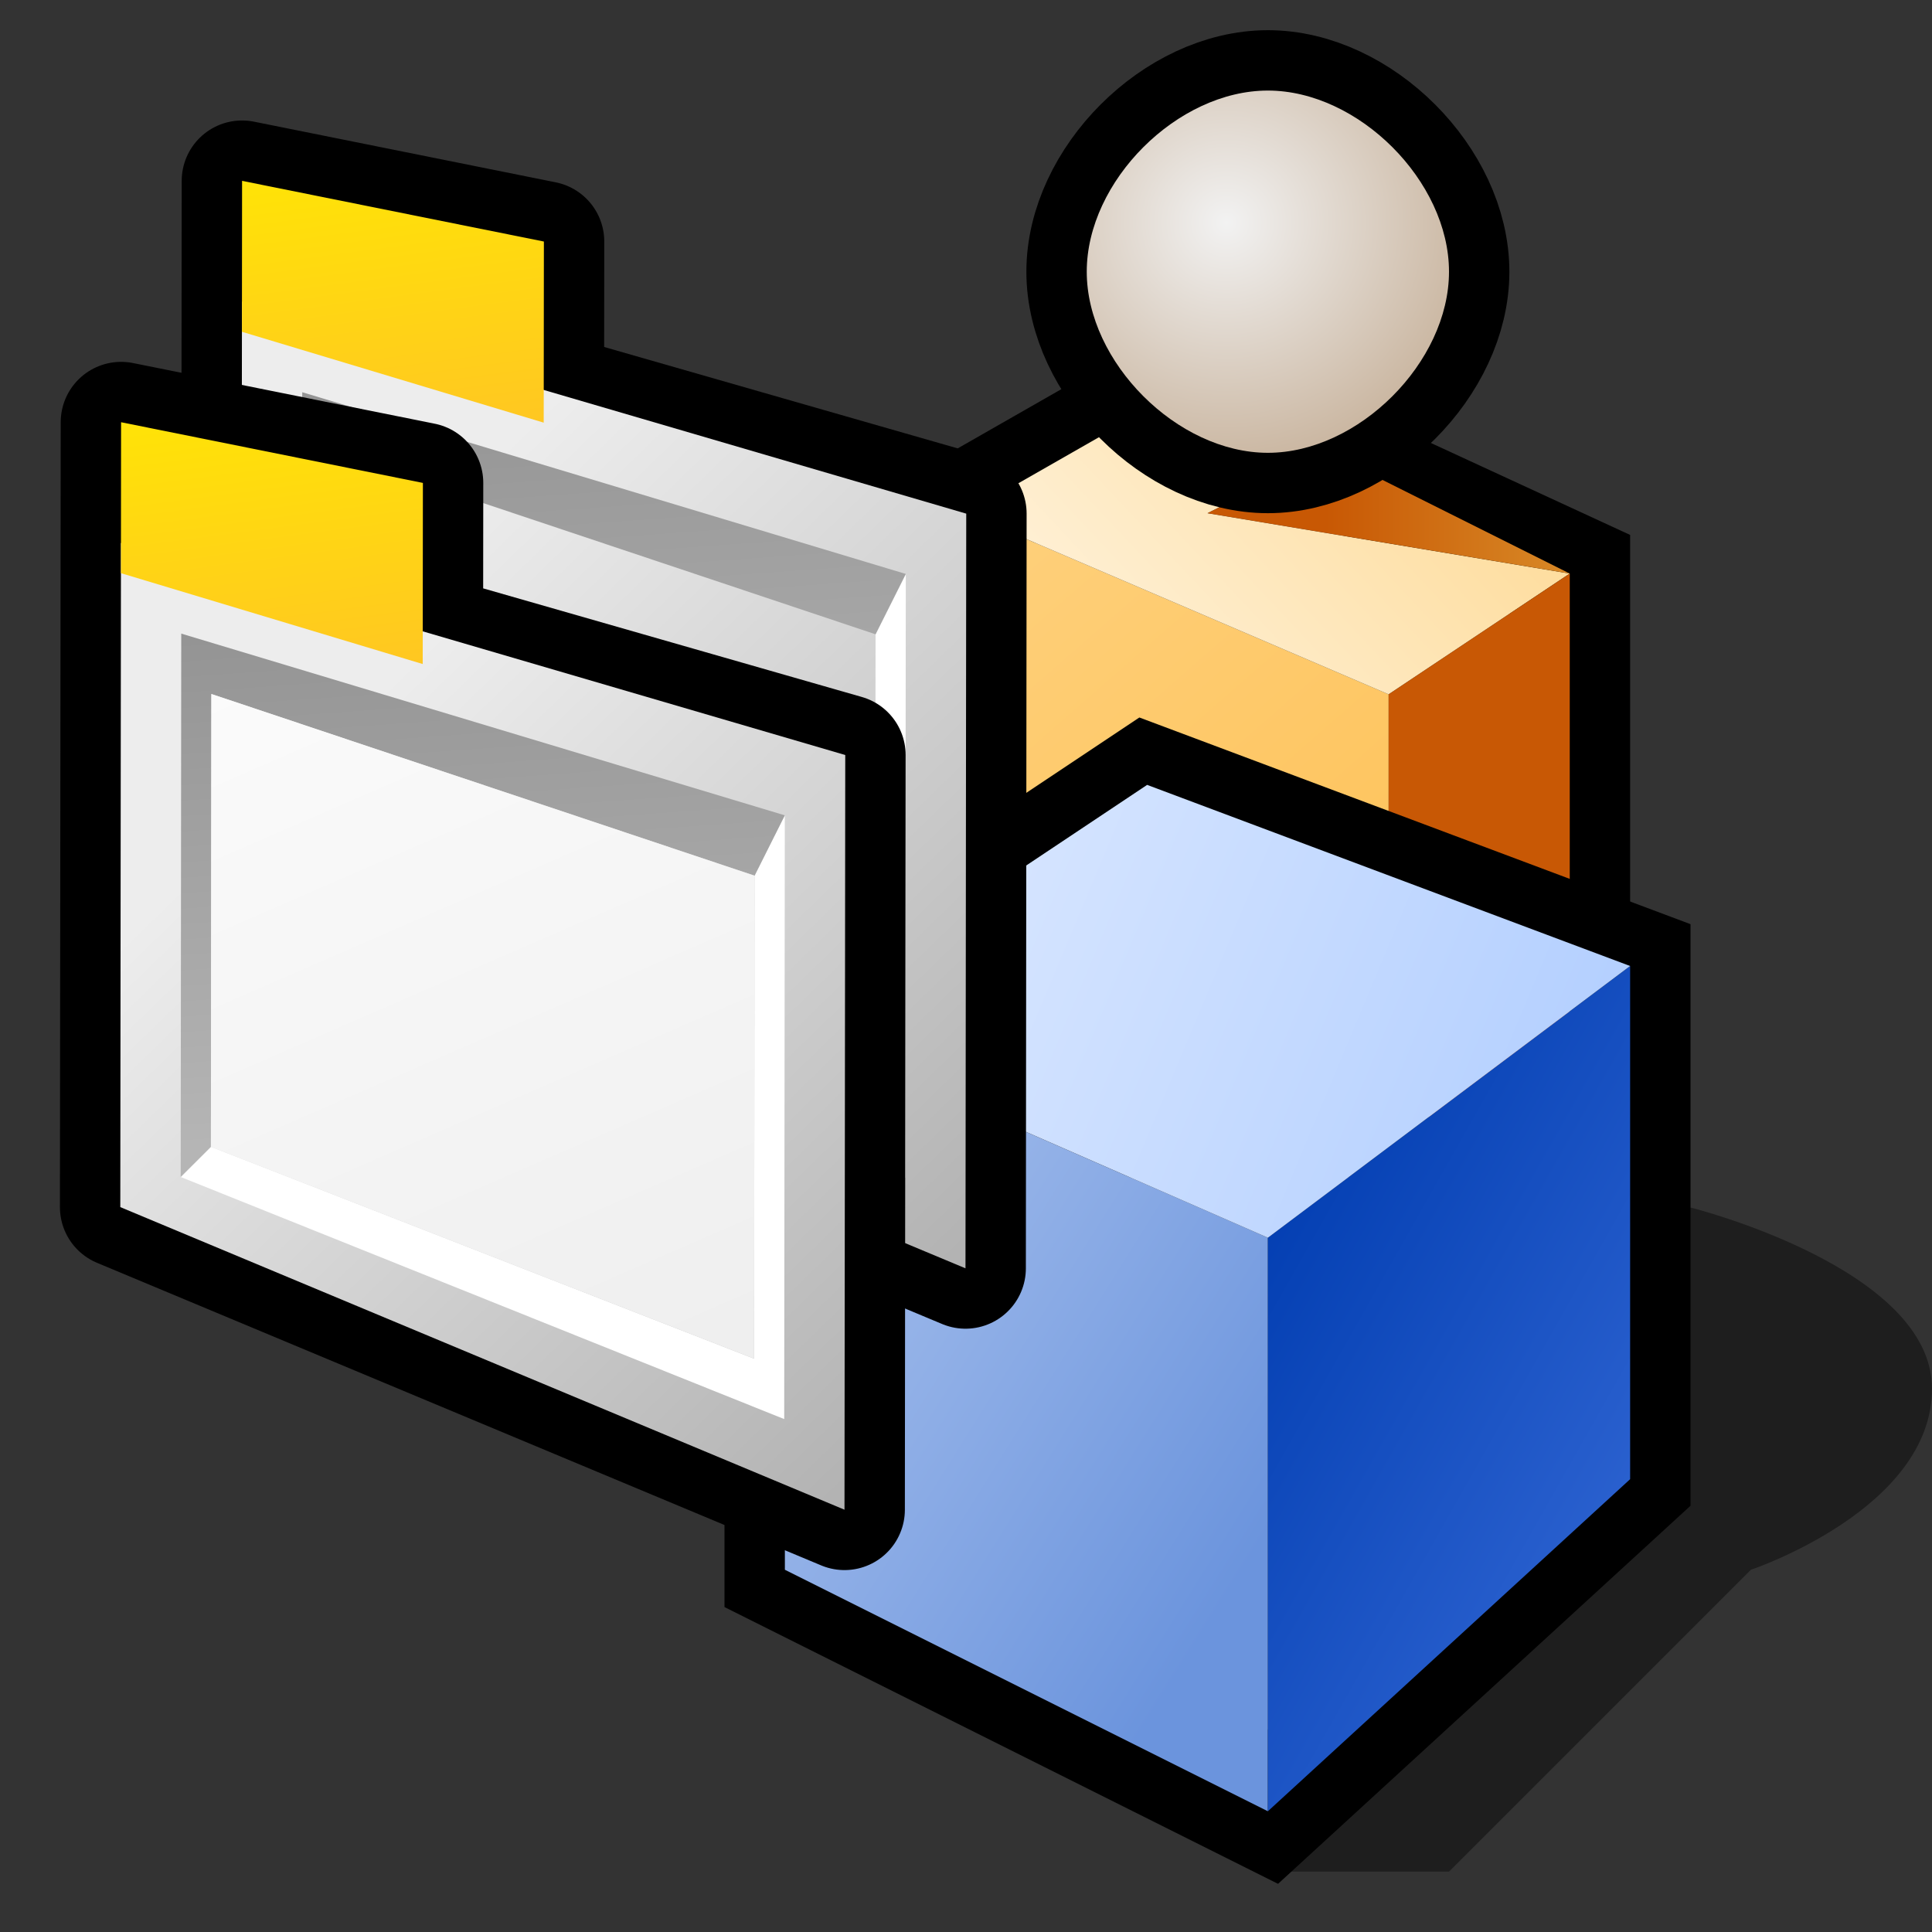 <?xml version="1.0" encoding="UTF-8" standalone="yes"?>
<svg version="1.1" width="64" height="64" color-interpolation="linearRGB"
     xmlns:svg="http://www.w3.org/2000/svg" xmlns="http://www.w3.org/2000/svg">
 <rect width="100%" height="100%" fill="#333333" stroke="none"/>
 <g>
  <path style="fill:#010101; fill-opacity:0.412"
        d="M42 64H48L58 54C58 54 64 52 64 48C64 44 56 42 56 42L42 64z"
        transform="matrix(1,0,0,1,0,-2)"
  />
  <path style="fill:none; stroke:#000000; stroke-width:4"
        d="M30 16V36H50V18L37 12L30 16z"
        transform="matrix(1,0,0,1,2,1)"
  />
  <linearGradient id="gradient0" gradientUnits="userSpaceOnUse" x1="89.74" y1="-57.07" x2="132.61" y2="-8.05">
   <stop offset="0" stop-color="#ffdb97"/>
   <stop offset="1" stop-color="#fcaf29"/>
  </linearGradient>
  <path style="fill:url(#gradient0)"
        d="M30 16V36H44V22L30 16z"
        transform="matrix(1,0,0,1,2,1)"
  />
  <linearGradient id="gradient1" gradientUnits="userSpaceOnUse" x1="-27.97" y1="-38.98" x2="-8.83" y2="-56.95">
   <stop offset="0" stop-color="#fff7ea"/>
   <stop offset="0.996" stop-color="#fdd17b"/>
  </linearGradient>
  <path style="fill:url(#gradient1)"
        d="M30 16L44 22L50 18L38 16L41.99 13.99L37 12L30 16z"
        transform="matrix(1,0,0,1,2,1)"
  />
  <linearGradient id="gradient2" gradientUnits="userSpaceOnUse" x1="86.23" y1="-52.61" x2="107.84" y2="-45.97">
   <stop offset="0" stop-color="#c85805"/>
   <stop offset="1" stop-color="#f06306"/>
  </linearGradient>
  <path style="fill:url(#gradient2)"
        d="M44 36H50V18L44 22V36z"
        transform="matrix(1,0,0,1,2,1)"
  />
  <linearGradient id="gradient3" gradientUnits="userSpaceOnUse" x1="41.92" y1="-64" x2="52.07" y2="-64">
   <stop offset="0" stop-color="#c85804"/>
   <stop offset="1" stop-color="#dc952f"/>
  </linearGradient>
  <path style="fill:url(#gradient3)"
        d="M38 16L50 18L42 14L38 16z"
        transform="matrix(1,0,0,1,2,1)"
  />
  <path style="fill:none; stroke:#000000; stroke-width:4"
        d="M40 2C37 2 34 5 34 8C34 11 37 14 40 14C43 14 46 11 46 8C46 5 43 2 40 2z"
        transform="matrix(1,0,0,1,2,1)"
  />
  <radialGradient id="gradient4" gradientUnits="userSpaceOnUse" cx="0" cy="0" r="64" gradientTransform="matrix(0.174,0,0,0.17,38.625,6.375)">
   <stop offset="0" stop-color="#f2f2f2"/>
   <stop offset="1" stop-color="#bca184"/>
   <stop offset="0.674" stop-color="#7d7a7a"/>
  </radialGradient>
  <path style="fill:url(#gradient4)"
        d="M40 2C37 2 34 5 34 8C34 11 37 14 40 14C43 14 46 11 46 8C46 5 43 2 40 2z"
        transform="matrix(1,0,0,1,2,1)"
  />
  <path style="fill:none; stroke:#000000; stroke-width:4"
        d="M26 36V54L42 62L54 51V34L38 28L26 36z"
        transform="matrix(1,0,0,1,0,-2)"
  />
  <linearGradient id="gradient5" gradientUnits="userSpaceOnUse" x1="36.59" y1="4.21" x2="62.34" y2="20.33">
   <stop offset="0" stop-color="#c6d7f5"/>
   <stop offset="1" stop-color="#6b94dd"/>
  </linearGradient>
  <path style="fill:url(#gradient5)"
        d="M26 36V54L42 62V43L26 36z"
        transform="matrix(1,0,0,1,0,-2)"
  />
  <linearGradient id="gradient6" gradientUnits="userSpaceOnUse" x1="52.16" y1="21.82" x2="66.84" y2="30.11">
   <stop offset="0" stop-color="#003cb0"/>
   <stop offset="1" stop-color="#2c62d0"/>
  </linearGradient>
  <path style="fill:url(#gradient6)"
        d="M42 43V62L54 51V34L42 43z"
        transform="matrix(1,0,0,1,0,-2)"
  />
  <linearGradient id="gradient7" gradientUnits="userSpaceOnUse" x1="36.94" y1="0.06" x2="76.06" y2="16.45">
   <stop offset="0" stop-color="#e3edff"/>
   <stop offset="1" stop-color="#9ec2ff"/>
  </linearGradient>
  <path style="fill:url(#gradient7)"
        d="M26 36L42 43L54 34L38 28L26 36z"
        transform="matrix(1,0,0,1,0,-2)"
  />
  <path style="fill:none; stroke:#000000; stroke-width:4; stroke-linejoin:round"
        d="M2 40L26 50V25L12 21V16L2 14V40z"
        transform="matrix(1,0.001,-0.001,1,6.033,-8.011)"
  />
  <linearGradient id="gradient8" gradientUnits="userSpaceOnUse" x1="31.78" y1="2.22" x2="57.48" y2="28.64">
   <stop offset="0" stop-color="#ededed"/>
   <stop offset="1" stop-color="#a5a5a5"/>
  </linearGradient>
  <path style="fill:url(#gradient8)"
        d="M2 18V40L26 50V25L2 18z"
        transform="matrix(1,0.001,-0.001,1,6.033,-8.011)"
  />
  <path style="fill:#ffffff"
        d="M23 45L5 38L4 39L24 47V27L23 29V45z"
        transform="matrix(1,0.001,-0.001,1,6.033,-8.011)"
  />
  <linearGradient id="gradient9" gradientUnits="userSpaceOnUse" x1="59.95" y1="15.6" x2="61.27" y2="33.92">
   <stop offset="0" stop-color="#919191"/>
   <stop offset="1" stop-color="#b5b5b5"/>
  </linearGradient>
  <path style="fill:url(#gradient9)"
        d="M4 21V39L5 38V23L23 29L24 27L4 21z"
        transform="matrix(1,0.001,-0.001,1,6.033,-8.011)"
  />
  <linearGradient id="gradient10" gradientUnits="userSpaceOnUse" x1="27.94" y1="8.25" x2="30.11" y2="24.55">
   <stop offset="0" stop-color="#ffea00"/>
   <stop offset="1" stop-color="#ffb830"/>
  </linearGradient>
  <path style="fill:url(#gradient10)"
        d="M2 14V19L12 22V16L2 14z"
        transform="matrix(1,0.001,-0.001,1,6.033,-8.011)"
  />
  <path style="fill:none; stroke:#000000; stroke-width:4; stroke-linejoin:round"
        d="M2 40L26 50V25L12 21V16L2 14V40z"
        transform="matrix(1,0.001,-0.001,1,2.025,-0.015)"
  />
  <linearGradient id="gradient11" gradientUnits="userSpaceOnUse" x1="31.78" y1="2.22" x2="57.48" y2="28.64">
   <stop offset="0" stop-color="#ededed"/>
   <stop offset="1" stop-color="#a5a5a5"/>
  </linearGradient>
  <path style="fill:url(#gradient11)"
        d="M2 18V40L26 50V25L2 18z"
        transform="matrix(1,0.001,-0.001,1,2.025,-0.015)"
  />
  <path style="fill:#ffffff"
        d="M23 45L5 38L4 39L24 47V27L23 29V45z"
        transform="matrix(1,0.001,-0.001,1,2.025,-0.015)"
  />
  <linearGradient id="gradient12" gradientUnits="userSpaceOnUse" x1="59.95" y1="15.6" x2="61.27" y2="33.92">
   <stop offset="0" stop-color="#919191"/>
   <stop offset="1" stop-color="#b5b5b5"/>
  </linearGradient>
  <path style="fill:url(#gradient12)"
        d="M4 21V39L5 38V23L23 29L24 27L4 21z"
        transform="matrix(1,0.001,-0.001,1,2.025,-0.015)"
  />
  <linearGradient id="gradient13" gradientUnits="userSpaceOnUse" x1="87.42" y1="-23.35" x2="107.17" y2="21.88">
   <stop offset="0" stop-color="#ffffff"/>
   <stop offset="1" stop-color="#e9e9e9"/>
  </linearGradient>
  <path style="fill:url(#gradient13)"
        d="M5 23V38L23 45V29L5 23z"
        transform="matrix(1,0.001,-0.001,1,2.025,-0.015)"
  />
  <linearGradient id="gradient14" gradientUnits="userSpaceOnUse" x1="27.94" y1="8.25" x2="30.11" y2="24.55">
   <stop offset="0" stop-color="#ffea00"/>
   <stop offset="1" stop-color="#ffb830"/>
  </linearGradient>
  <path style="fill:url(#gradient14)"
        d="M2 14V19L12 22V16L2 14z"
        transform="matrix(1,0.001,-0.001,1,2.025,-0.015)"
  />
 </g>
</svg>
